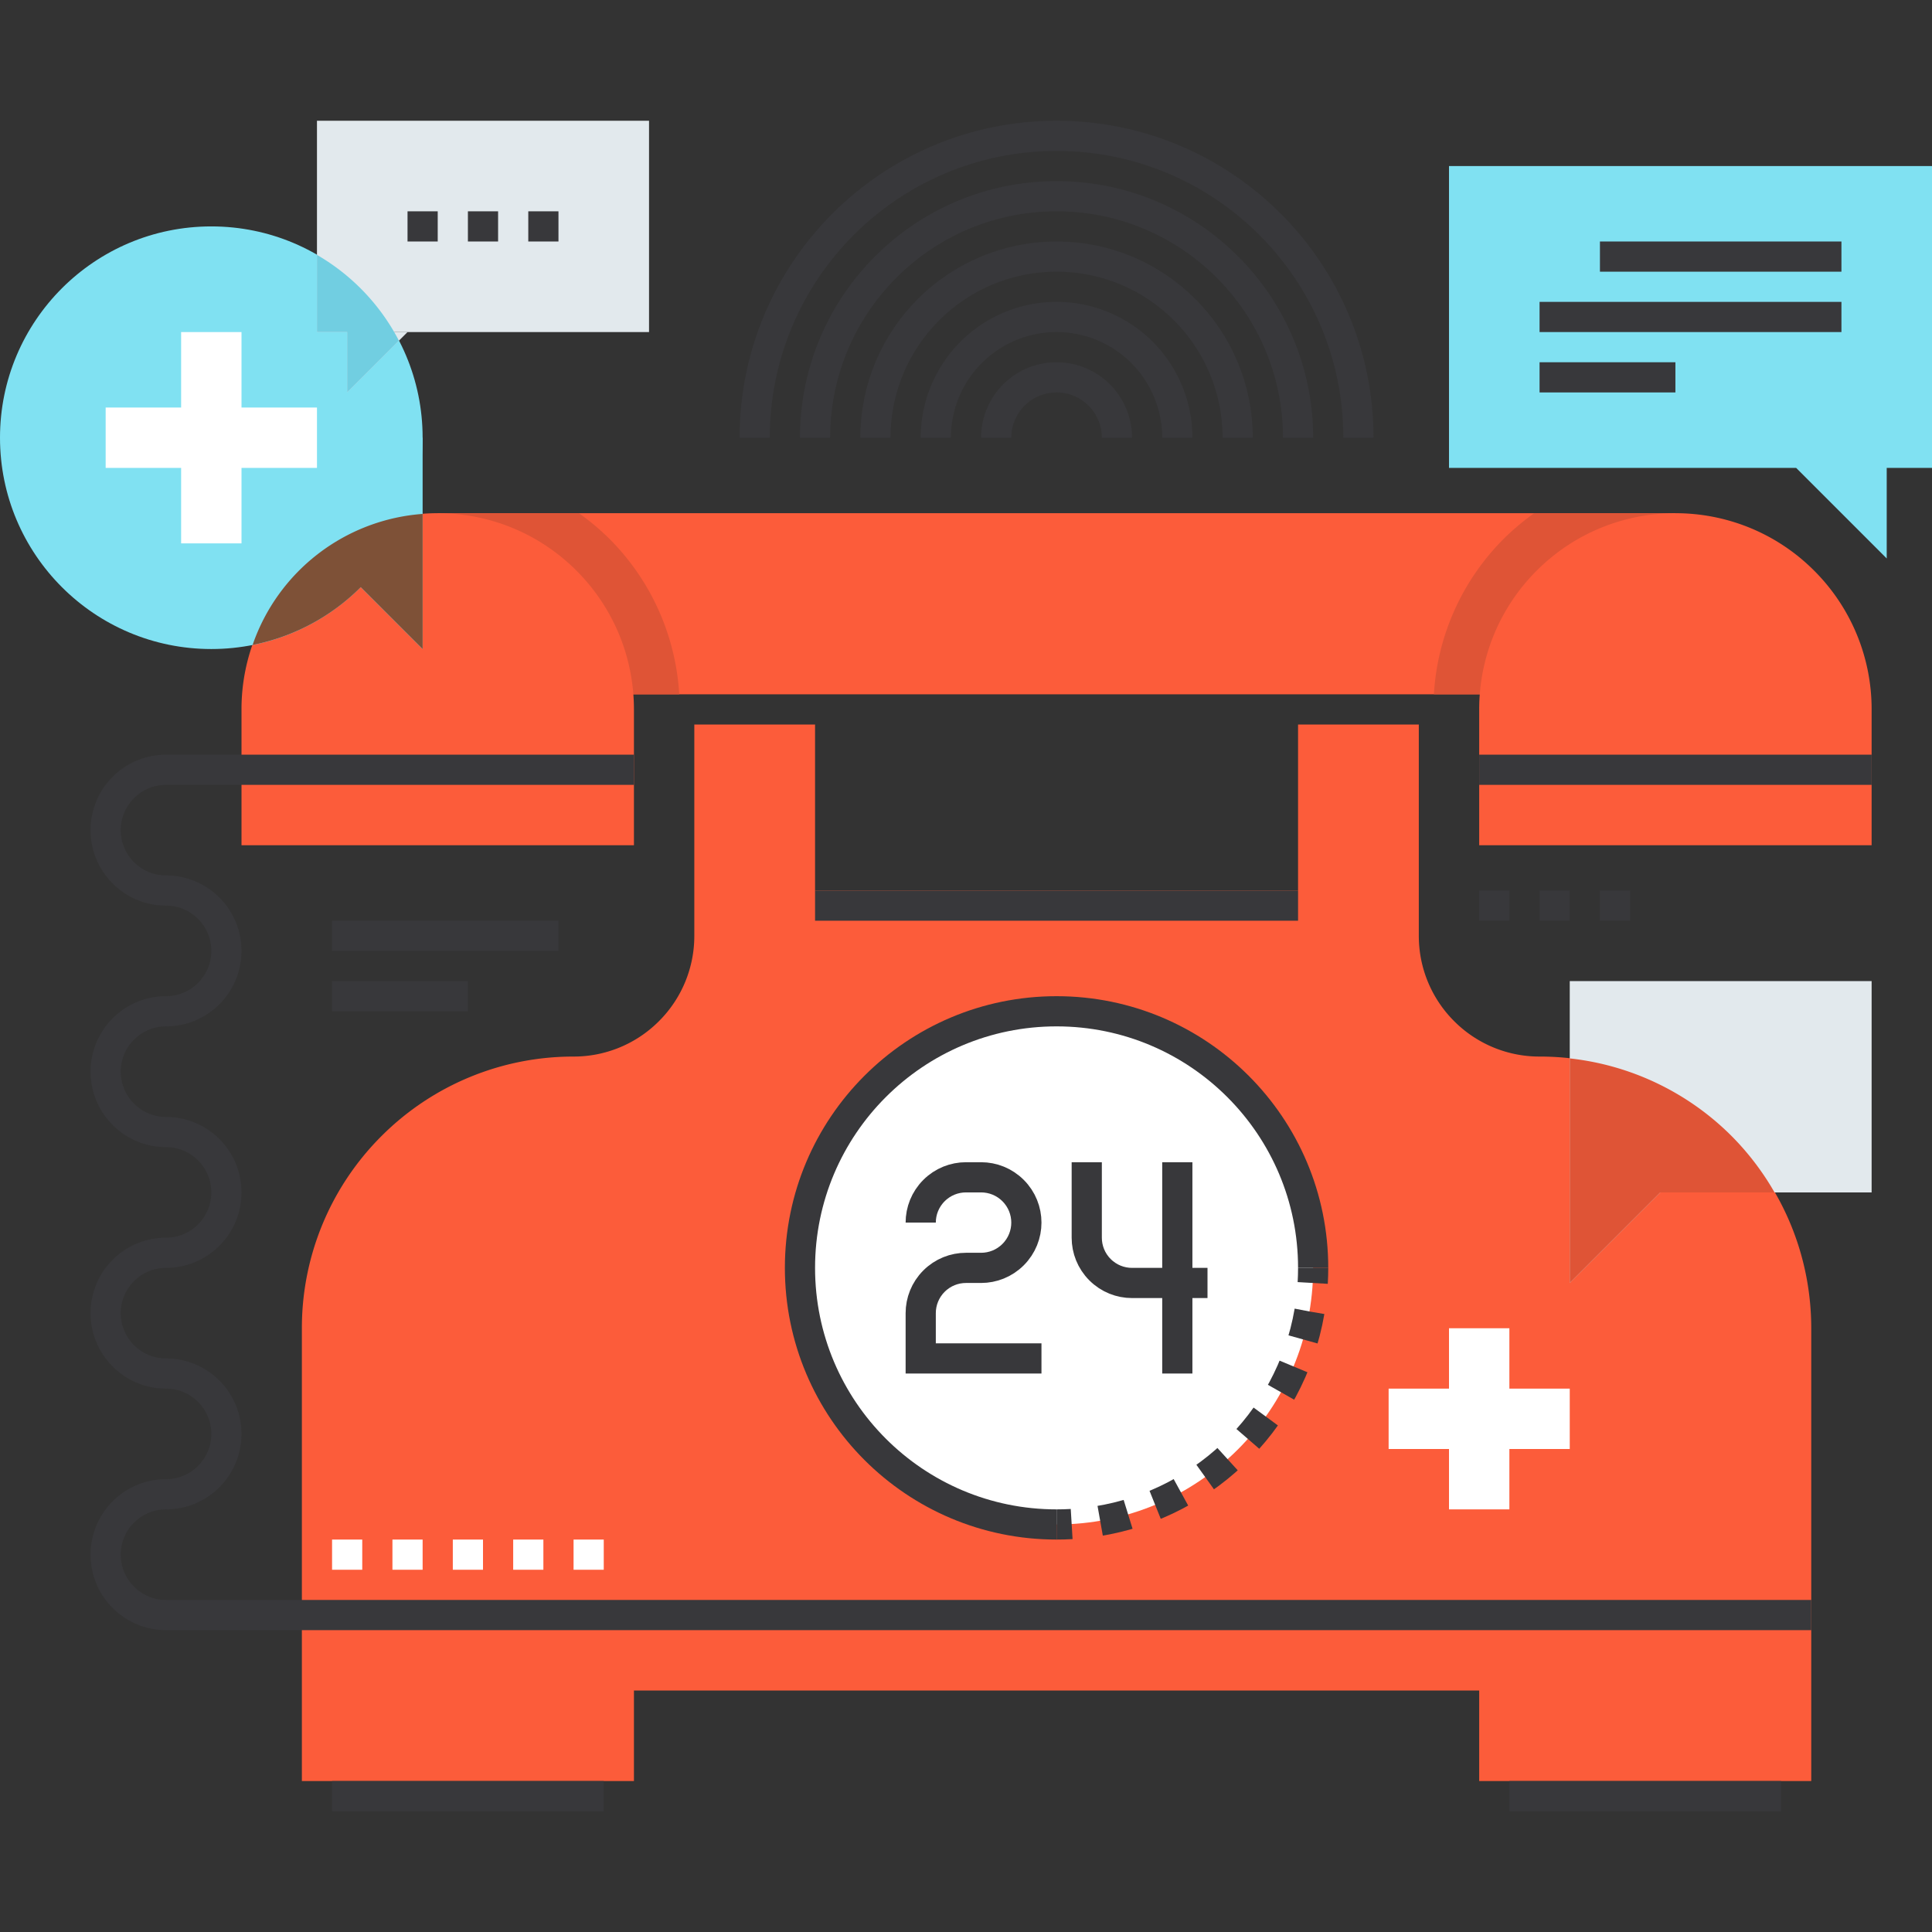 <svg xmlns="http://www.w3.org/2000/svg" viewBox="0 0 128 128"><rect x="0" y="0" width="128" height="128" fill="#333333" stroke="none"/><path fill="#FC5C3A" d="M29 34h82v12H29z"/><path fill="#DF5436" d="M111 46V34h-9.354a16.268 16.268 0 0 0-2.009 1.686A15.872 15.872 0 0 0 95 46h16z"/><path fill="#FC5C3A" d="M101.808 37.807C104.345 35.269 107.674 34 111 34s6.655 1.269 9.192 3.807A12.964 12.964 0 0 1 124 47v9H98v-9c0-3.327 1.27-6.654 3.808-9.193z"/><path fill="#DF5436" d="M29 46V34h9.354a16.268 16.268 0 0 1 2.009 1.686A15.872 15.872 0 0 1 45 46H29z"/><path fill="#FC5C3A" d="M38.192 37.807C35.655 35.269 32.326 34 29 34s-6.655 1.269-9.192 3.807A12.964 12.964 0 0 0 16 47v9h26v-9c0-3.327-1.27-6.654-3.808-9.193z"/><path fill="#FC5C3A" d="M114.728 75.271A17.951 17.951 0 0 0 102 70a7.973 7.973 0 0 1-5.657-2.344A7.972 7.972 0 0 1 94 62V48h-8v11H54V48h-8v14a7.969 7.969 0 0 1-2.344 5.656A7.969 7.969 0 0 1 38 70a17.955 17.955 0 0 0-12.729 5.271A17.955 17.955 0 0 0 20 88v30h22v-6h56v6h22V88c0-4.606-1.758-9.213-5.272-12.729z"/><path fill="none" stroke="#38383B" stroke-miterlimit="10" stroke-width="2" d="M22 119h18M100 119h18M120 107H11a3.988 3.988 0 0 1-2.828-1.172C7.391 105.048 7 104.023 7 103s.391-2.048 1.172-2.828C8.953 99.391 9.977 99 11 99s2.047-.391 2.828-1.172C14.609 97.048 15 96.023 15 95s-.391-2.047-1.172-2.828S12.023 91 11 91s-2.047-.391-2.828-1.172S7 88.023 7 87s.391-2.047 1.172-2.828S9.977 83 11 83s2.047-.391 2.828-1.172S15 80.023 15 79s-.391-2.047-1.172-2.828S12.023 75 11 75s-2.047-.391-2.828-1.172S7 72.023 7 71s.391-2.047 1.172-2.828S9.977 67 11 67s2.047-.391 2.828-1.172S15 64.023 15 63s-.391-2.047-1.172-2.828S12.023 59 11 59s-2.047-.391-2.828-1.172S7 56.023 7 55s.391-2.047 1.172-2.828S9.977 51 11 51h31M98 51h26"/><path fill="none" stroke="#FFF" stroke-miterlimit="10" stroke-width="2" d="M22 103h2M26 103h2M30 103h2M34 103h2M38 103h2"/><path fill="none" stroke="#38383B" stroke-miterlimit="10" stroke-width="2" d="M54 60h32"/><circle cx="70" cy="84" r="17" fill="#FFF"/><path fill="none" stroke="#38383B" stroke-miterlimit="10" stroke-width="2" d="M61 81c0-.768.293-1.535.879-2.121S63.232 78 64 78h1c.768 0 1.535.293 2.121.879S68 80.232 68 81s-.293 1.535-.879 2.121S65.768 84 65 84h-1c-.768 0-1.535.293-2.121.879S61 86.232 61 87v3h8M78 77v14M80 85h-5c-.768 0-1.535-.293-2.121-.879S72 82.768 72 82v-5"/><path fill="none" stroke="#38383B" stroke-miterlimit="10" stroke-width="2" d="M70 101c-9.389 0-17-7.611-17-17s7.611-17 17-17 17 7.611 17 17"/><g fill="none" stroke="#38383B" stroke-miterlimit="10" stroke-width="2"><path d="M87 84c0 .336-.01.669-.029 1"/><path stroke-dasharray="1.9 1.9" d="M86.756 86.889c-1.264 7.385-7.292 13.144-14.809 14.001"/><path d="M71 100.971c-.331.02-.664.029-1 .029"/></g><circle cx="14" cy="29" r="14" fill="#80E1F2"/><path fill="#80E1F2" d="M28 43V29H14z"/><g fill="#FFF"><path d="M12 22h4v14h-4z"/><path d="M7 27h14v4H7z"/></g><path fill="#E2E9ED" d="M21 8h22v14H21z"/><path fill="none" stroke="#38383B" stroke-miterlimit="10" stroke-width="2" d="M27 15h2M31 15h2M35 15h2"/><path fill="#E2E9ED" d="M23 26v-4h4z"/><path fill="#80E1F2" d="M96 11h32v20H96zM125 37v-6h-6z"/><path fill="none" stroke="#38383B" stroke-miterlimit="10" stroke-width="2" d="M106 17h16M102 21h20M102 25h9"/><g fill="none" stroke="#38383B" stroke-miterlimit="10" stroke-width="2"><path d="M66 29a4 4 0 018 0M62 29a8 8 0 0116 0"/><path d="M58 29c0-6.627 5.373-12 12-12s12 5.373 12 12"/><path d="M54 29c0-8.836 7.164-16 16-16s16 7.164 16 16"/><path d="M50 29c0-11.045 8.955-20 20-20s20 8.955 20 20"/></g><path fill="none" stroke="#38383B" stroke-miterlimit="10" stroke-width="2" d="M22 62h15M22 66h9M98 60h2M102 60h2M106 60h2"/><g fill="#FFF"><path d="M96 88h4v12h-4z"/><path d="M92 92h12v4H92z"/></g><path fill="#E2E9ED" d="M104 65v20l6-6h14V65z"/><path fill="#71CEE1" d="M26.429 22.571A14.036 14.036 0 0 0 21 16.887V22h2v4l3.429-3.429z"/><path fill="#7E5137" d="M28 34.048a12.928 12.928 0 0 0-11.265 8.681 13.966 13.966 0 0 0 7.166-3.829L28 43v-8.952z"/><path fill="#DF5436" d="M114.728 75.271A17.91 17.91 0 0 0 104 70.122V85l6-6h7.568a17.977 17.977 0 0 0-2.84-3.729z"/></svg>